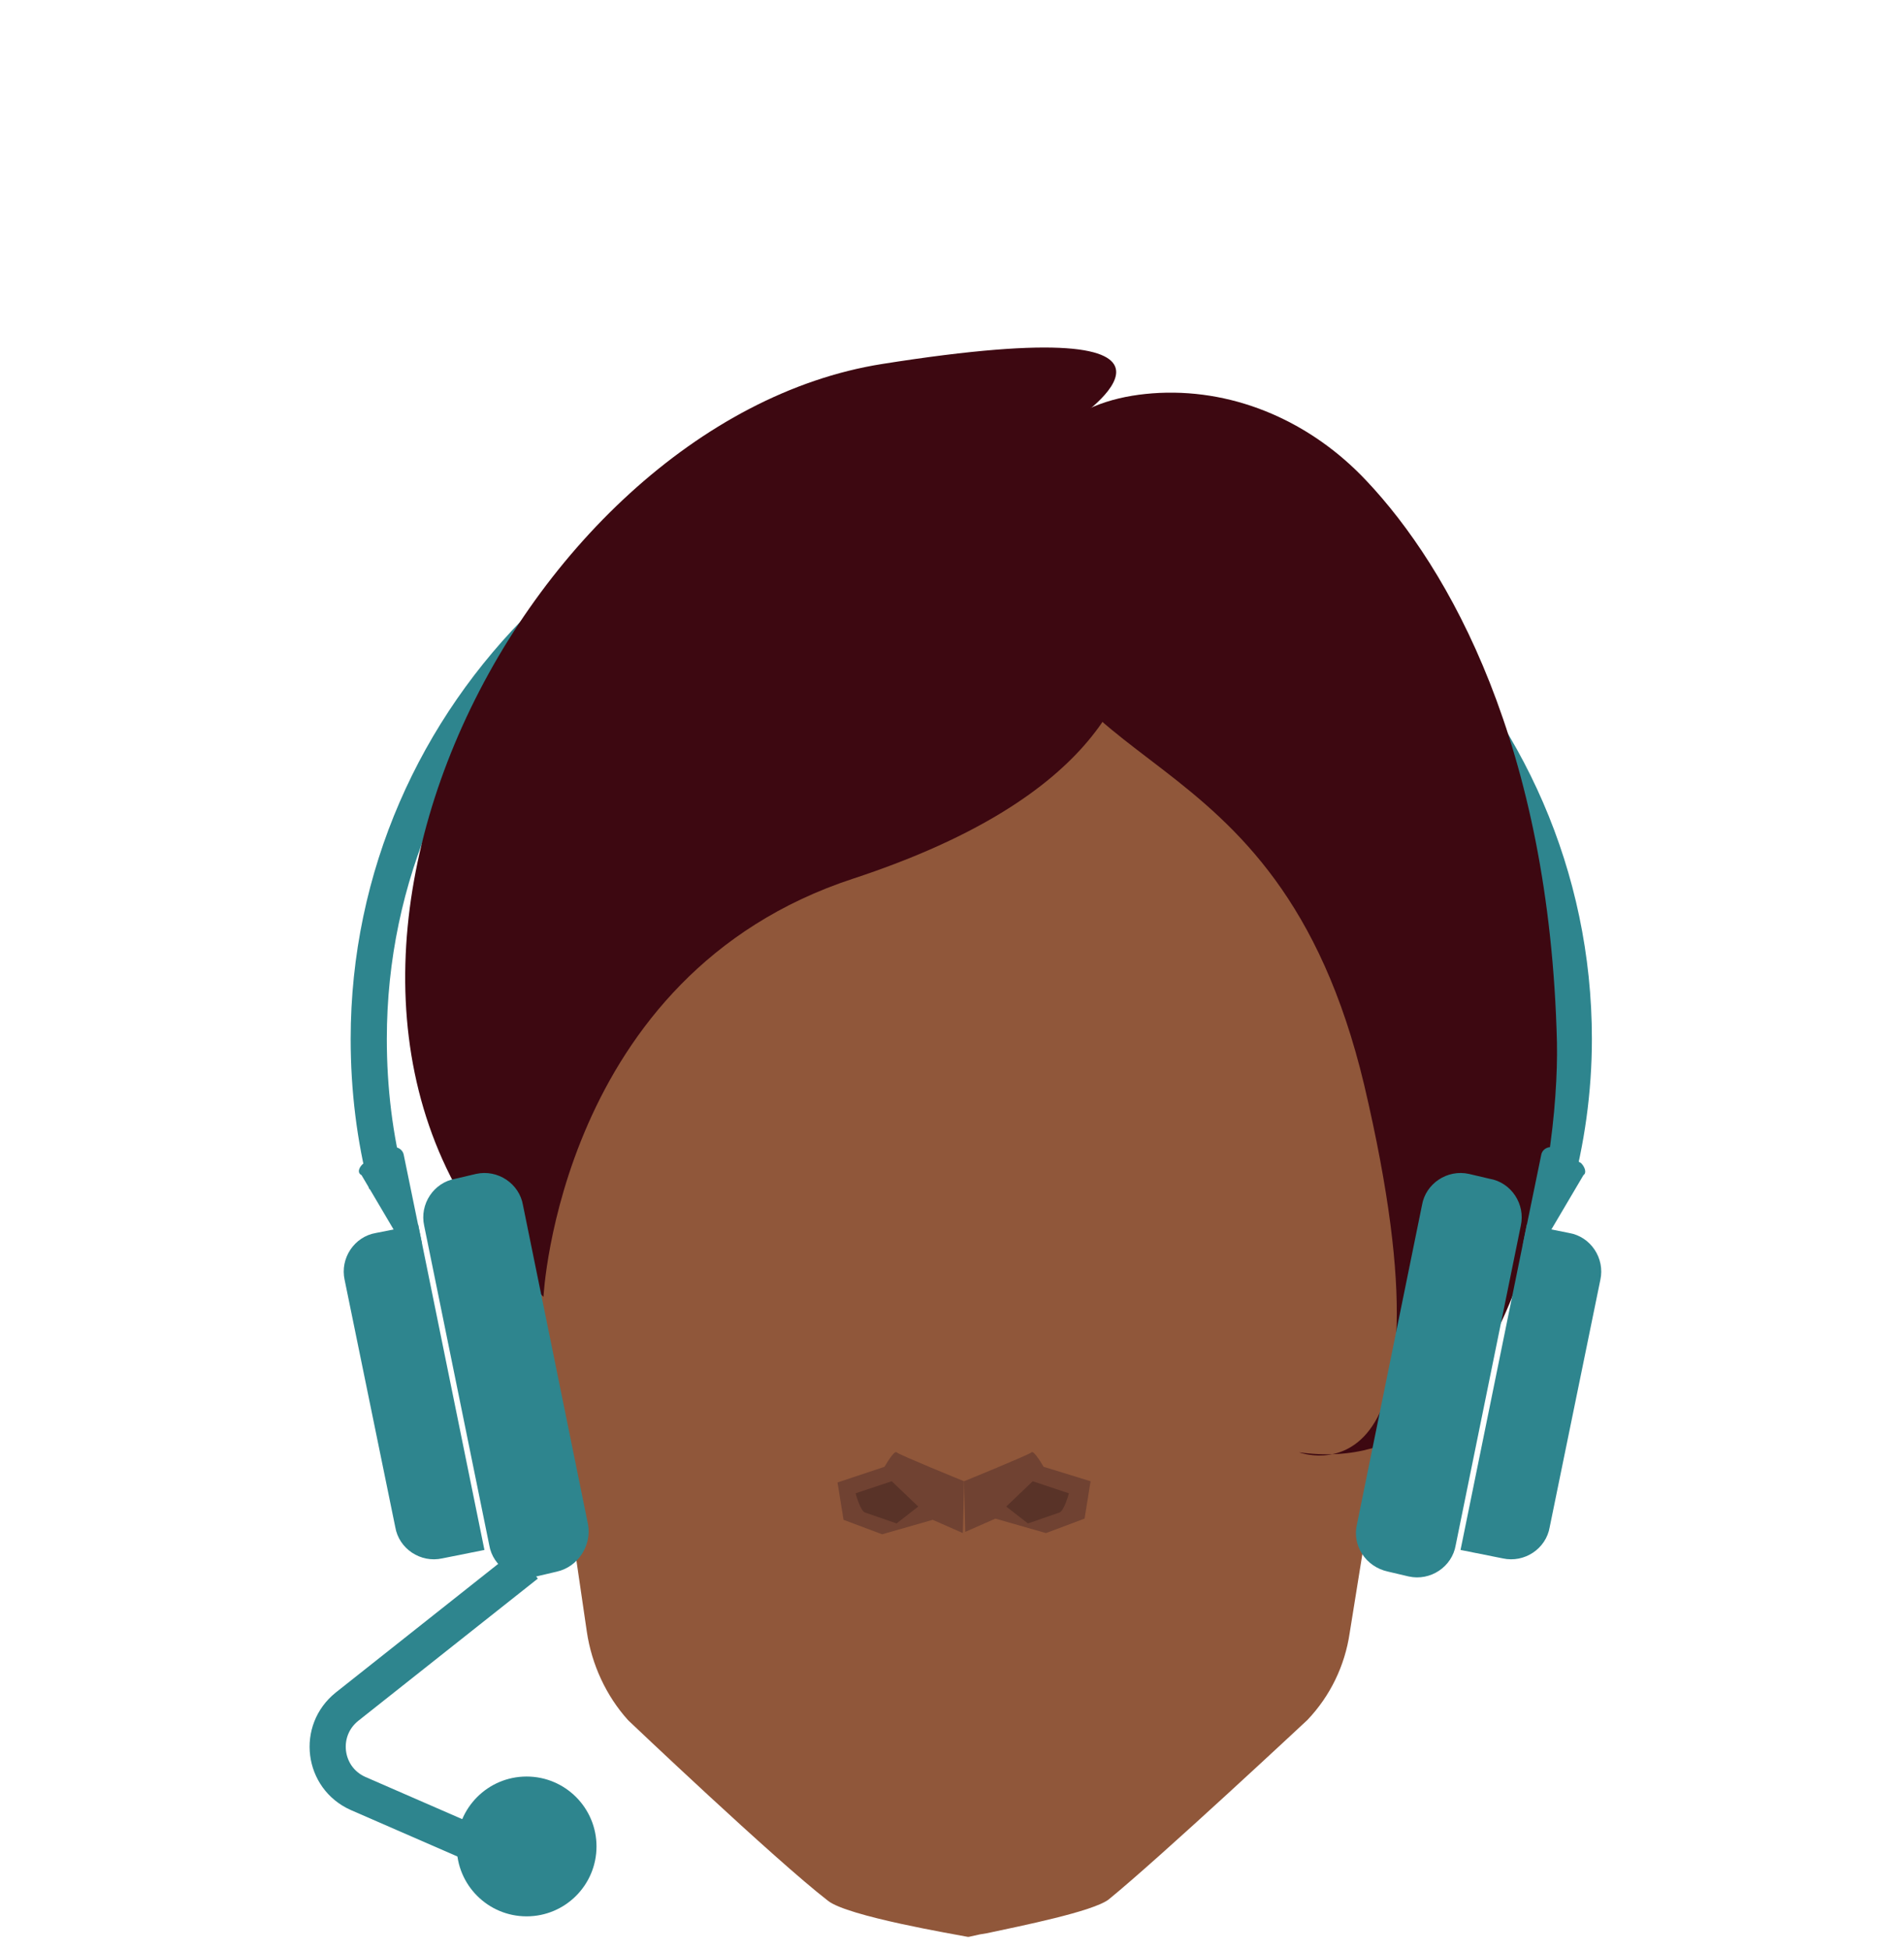 <?xml version="1.0" encoding="utf-8"?>
<!-- Generator: Adobe Illustrator 26.0.3, SVG Export Plug-In . SVG Version: 6.00 Build 0)  -->
<svg version="1.1" id="Calque_1" xmlns="http://www.w3.org/2000/svg" xmlns:xlink="http://www.w3.org/1999/xlink" x="0px" y="0px"
	 viewBox="0 0 158 161.8" style="enable-background:new 0 0 158 161.8;" xml:space="preserve">
<style type="text/css">
	.st0{fill:none;stroke:#2E858E;stroke-width:3;stroke-miterlimit:10;}
	.st1{fill:#90573A;}
	.st2{fill:#7F4C36;}
	.st3{fill:#3D0811;}
	.st4{fill:#704232;}
	.st5{fill:#593328;}
	.st6{fill:#2E858E;}
</style>
<path class="st0" d="M32.1,98.3c-1-3.9-1.5-7.9-1.5-12.1c0-27,22.4-48.9,50-48.9s50,21.9,50,48.9c0,4.3-0.6,8.5-1.7,12.5"/>
<path class="st1" d="M117.7,81.7c-1.4-6.7-5-12.8-10.4-17.2L103,61c-4.8-3.9-10.8-6.2-17-6.6L80.4,54h-0.1l-5.6,0.4
	c-6.2,0.3-12.2,2.7-17,6.6l-4.2,3.5c-5.4,4.4-9,10.4-10.4,17.2c-0.5,2.4-0.9,4.4-0.9,4.6c0,0.5,2.7,14.8,2.7,14.8v8l0.2,1.1v0.1
	l-0.1-0.2l3.7,25.3c0.4,2.7,1.6,5.3,3.4,7.3c0,0,0,0,0.1,0.1l0,0c0,0,12.1,11.5,16.5,14.9c1.6,1.3,10.6,2.8,11.6,3h0.1l0.9-0.2
	l0.6-0.1c2.8-0.6,8.8-1.8,10.1-2.8c4.3-3.5,16.5-14.9,16.5-14.9c1.9-2,3.1-4.5,3.5-7.2l4.1-25.5l0.3-1.4l-0.6-7.4
	c0,0,2.7-14.3,2.7-14.8C118.5,86.1,118.1,84.1,117.7,81.7z"/>
<path class="st2" d="M46.9,123.2L45,110c0,0-4.7-4.7-5.1-4.8s-0.6,2.1-0.6,2.1l1.1,9.4l2.7,4.7L46.9,123.2z"/>
<path class="st3" d="M89.3,34.8c-0.1,1.9,20.1,25.4-18.5,38.1c-24.4,8-25.7,34.7-25.7,34.7c-26.8-24-2.2-72.6,28.1-77.4
	S89.3,34.8,89.3,34.8z"/>
<path class="st3" d="M96.2,32.6c6.5-0.3,12.7,2.5,17.2,7.3c6.8,7.2,15.2,21.9,15.8,46.6c0.2,10-3.6,36.5-21.4,34
	c0,0,13.8,5.2,5.4-30.5c-7.3-30.6-27.5-24.3-28.6-44C84,35.6,90.2,32.9,96.2,32.6z"/>
<g>
	<path class="st4" d="M80,122.9c0,0-5.4-2.2-5.6-2.4s-1,1.2-1,1.2l-3.9,1.3l0.5,3.1l3.2,1.2l4.2-1.2l2.5,1.1L80,122.9z"/>
	<path class="st5" d="M76.2,125l-2.2-2.1l-3,1c0,0,0.4,1.5,0.8,1.6l2.6,0.9L76.2,125z"/>
	<path class="st4" d="M80,122.9c0,0,5.4-2.2,5.6-2.4s1,1.2,1,1.2l3.9,1.2L90,126l-3.2,1.2l-4.2-1.2l-2.5,1.1L80,122.9z"/>
	<path class="st5" d="M83.5,125l2.2-2.1l3,1c0,0-0.4,1.5-0.8,1.6l-2.6,0.9L83.5,125z"/>
</g>
<g>
	<path class="st6" d="M46.2,130.4l-1.7,0.4c-1.8,0.4-3.6-0.8-3.9-2.6l-5.4-26.5c-0.4-1.8,0.8-3.6,2.6-3.9l1.7-0.4
		c1.8-0.4,3.6,0.8,3.9,2.6l5.4,26.5C49.1,128.2,48,130,46.2,130.4z"/>
	<path class="st6" d="M40.2,128.6l-3.5,0.7c-1.8,0.4-3.6-0.8-3.9-2.6l-4.2-20.5c-0.4-1.8,0.8-3.6,2.6-3.9l3.5-0.7L40.2,128.6z"/>
	<path class="st6" d="M30.2,96.5l2.1-1.2c0.5-0.3,1.1,0,1.2,0.5l1.5,7.3c0.1,0.4-0.2,0.8-0.5,0.9l0,0c-0.4,0.1-0.7,0-0.9-0.4
		L30,97.5C29.6,97.3,29.8,96.8,30.2,96.5z"/>
</g>
<g>
	<path class="st6" d="M115.2,130.4l1.7,0.4c1.8,0.4,3.6-0.8,3.9-2.6l5.4-26.5c0.4-1.8-0.8-3.6-2.6-3.9l-1.7-0.4
		c-1.8-0.4-3.6,0.8-3.9,2.6l-5.4,26.5C112.2,128.2,113.3,130,115.2,130.4z"/>
	<path class="st6" d="M121.2,128.6l3.5,0.7c1.8,0.4,3.6-0.8,3.9-2.6l4.2-20.5c0.4-1.8-0.8-3.6-2.6-3.9l-3.5-0.7L121.2,128.6z"/>
	<path class="st6" d="M131.2,96.5l-2.1-1.2c-0.5-0.3-1.1,0-1.2,0.5l-1.5,7.3c-0.1,0.4,0.2,0.8,0.5,0.9l0,0c0.4,0.1,0.7,0,0.9-0.4
		l3.6-6.1C131.7,97.3,131.5,96.8,131.2,96.5z"/>
</g>
<path class="st0" d="M43.7,129.8l-14.9,11.8c-2.5,2-2,5.9,0.9,7.2l10.1,4.4"/>
<circle class="st6" cx="43.7" cy="153.2" r="5.8"/>
</svg>
